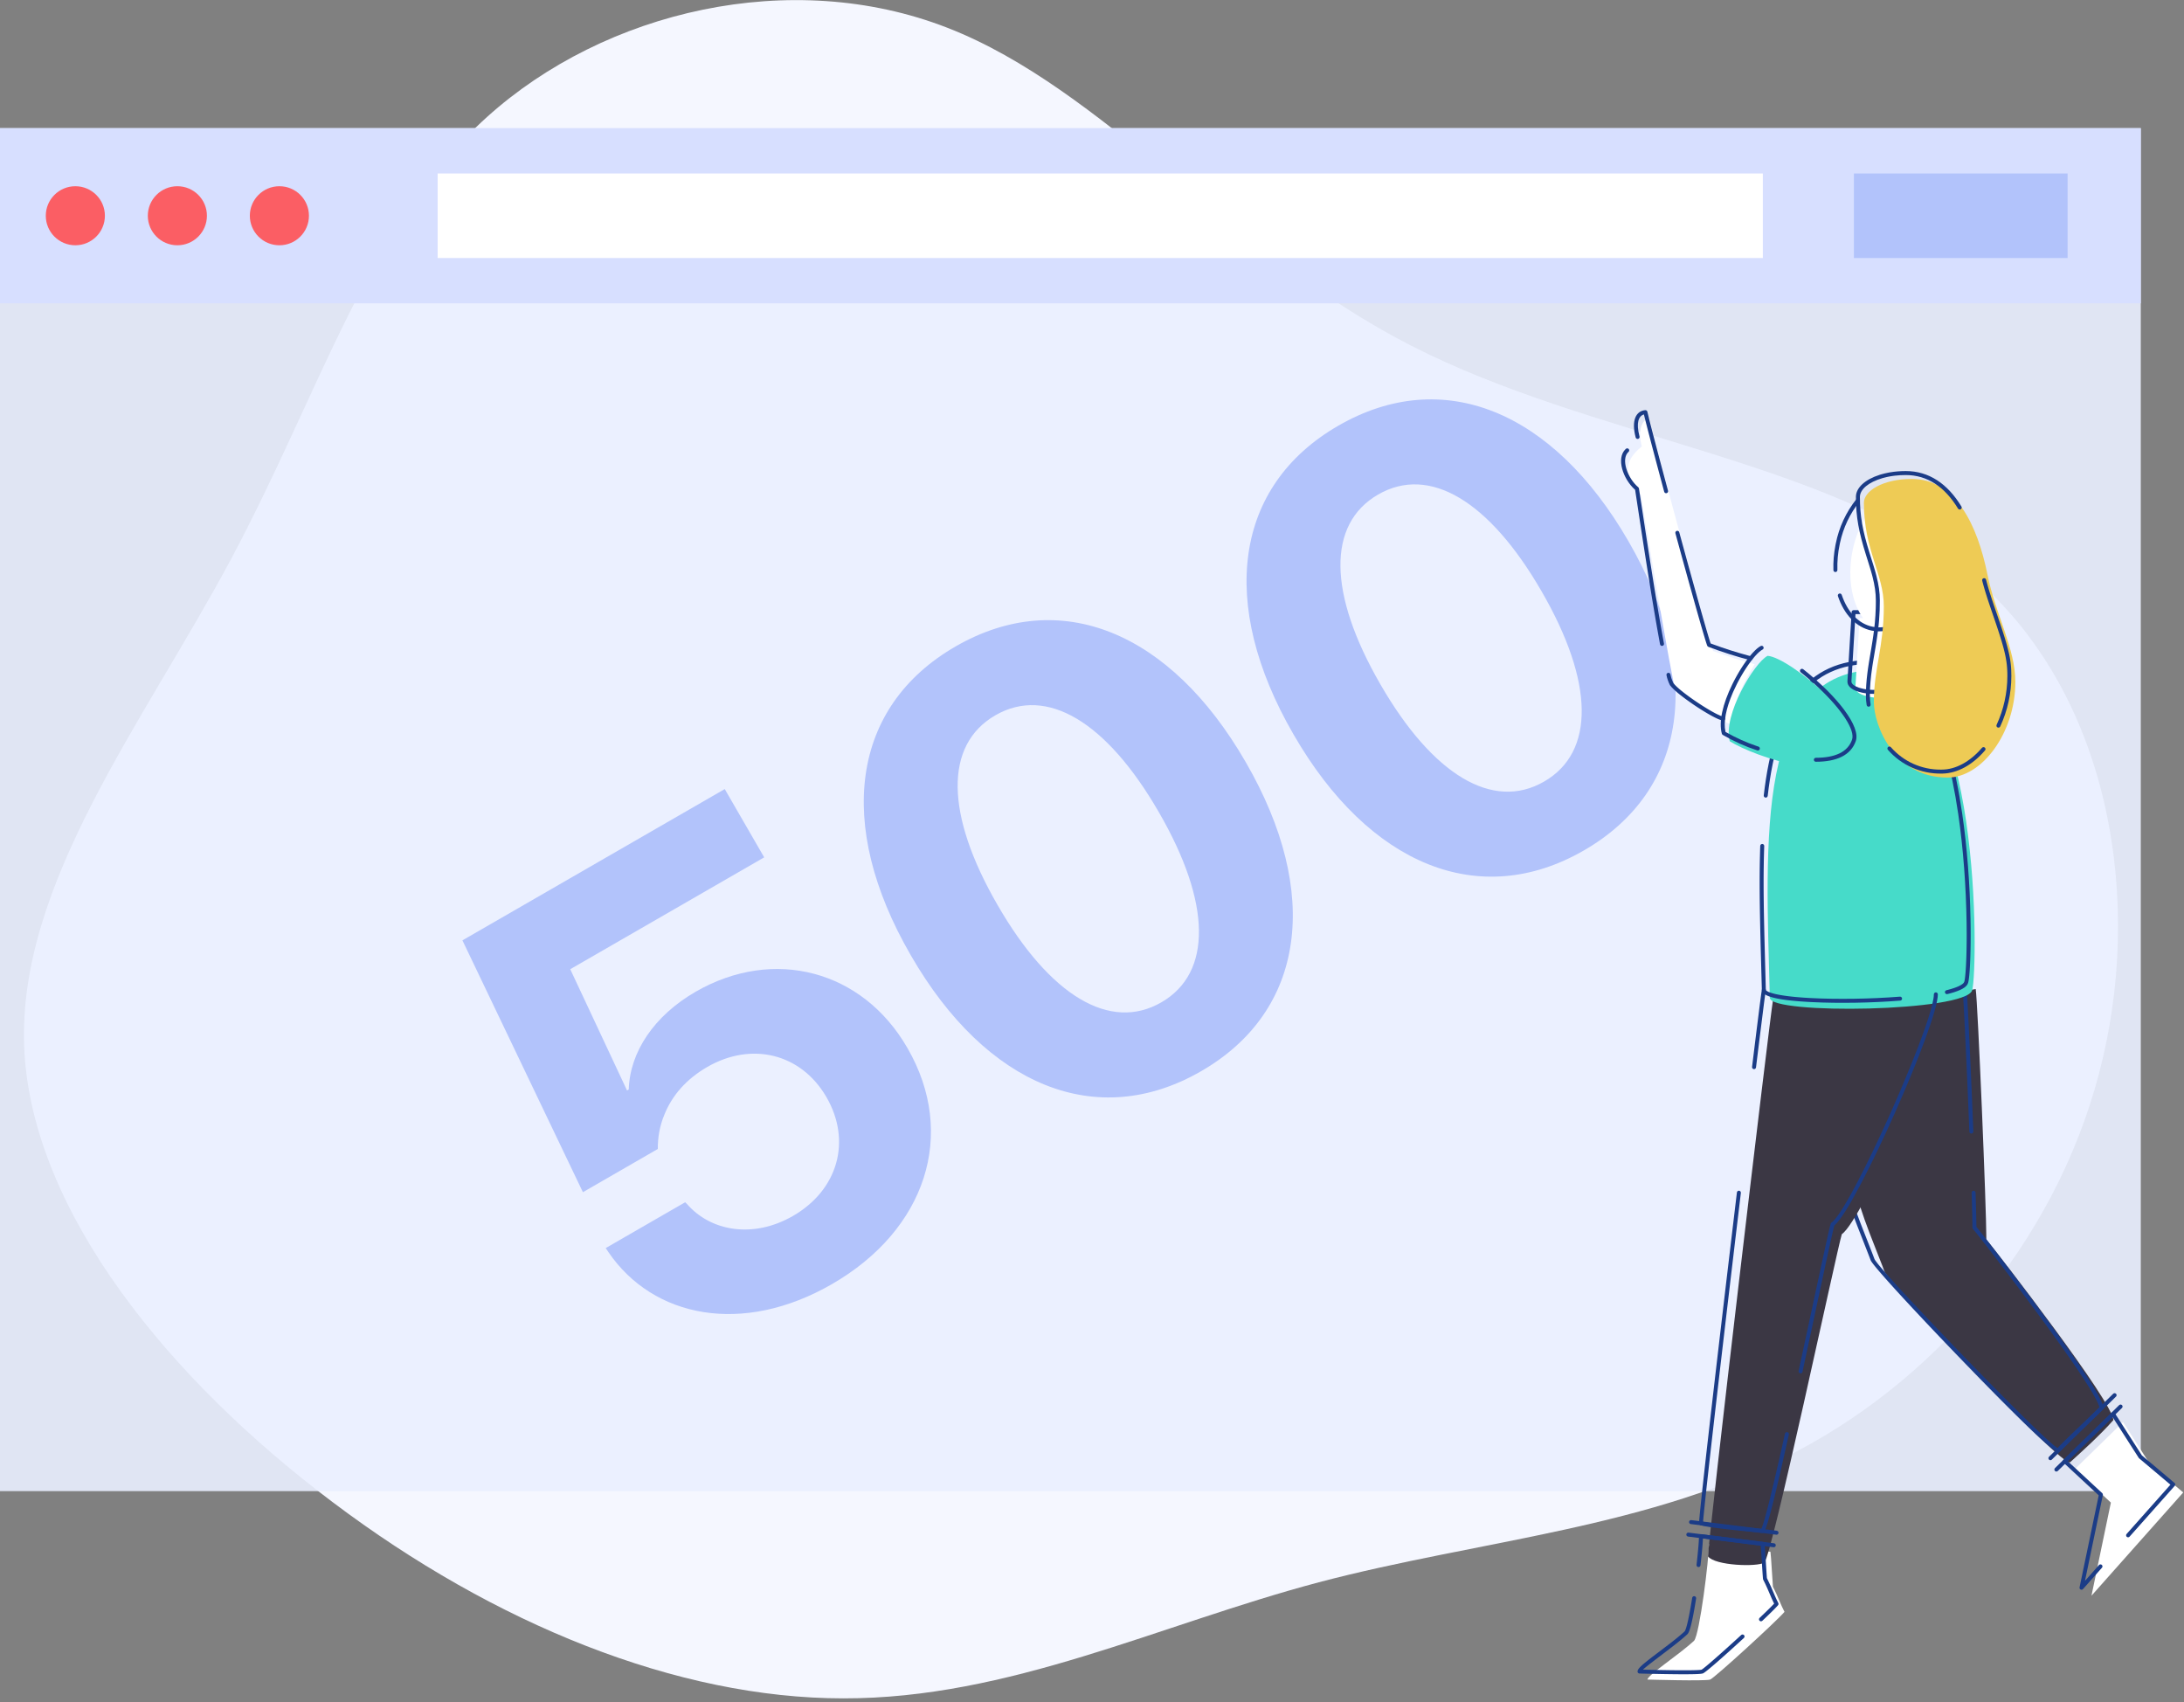 <svg width="539" height="420" viewBox="0 0 539 420" fill="none" xmlns="http://www.w3.org/2000/svg">
<rect x="0" y="0" width="539" height="420" fill="#808080" stroke="none"/>
<g clip-path="url(#clip0)">
<path d="M485.302 140.982C519.348 168.584 528.973 218.483 518.984 261.048C509.09 303.662 479.671 338.996 443.633 358.031C407.639 377.189 365.074 379.994 325.456 390.453C285.788 400.984 249.061 419.175 208.115 419.091C167.125 419.091 122.052 400.778 82.158 370.72C42.294 340.799 7.721 299.158 5.97 258.523C4.313 217.928 35.478 178.296 57.17 137.681C78.908 96.963 91.104 55.096 120.193 28.869C149.282 2.643 195.24 -8.155 233.796 6.848C272.353 21.85 303.473 62.352 348.186 85.252C392.964 108.208 451.295 113.537 485.302 140.982Z" fill="#F5F7FF"/>
<path opacity="0.9" d="M528.338 31.625H0V367.954H528.338V31.625Z" fill="#EAF0FF"/>
<path d="M205.328 316.869C228.523 303.493 236.23 279.858 223.975 258.655L223.893 258.515C212.855 239.418 190.944 233.613 171.685 244.719C161.422 250.637 155.452 259.603 155.171 268.846L154.75 269.089L140.734 239.165L188.6 211.561L178.861 194.711L114.125 232.044L143.858 294.186L162.344 283.525C162.322 280.73 162.802 277.832 163.948 275.111C165.809 270.387 169.345 266.289 174.546 263.289C185.511 256.966 197.655 259.979 203.894 270.61L203.975 270.75C210.224 281.562 206.805 293.644 195.7 300.049C185.929 305.683 175.421 303.88 169.522 297.078L169.097 296.668L149.487 307.977L150.166 308.99C161.211 325.18 183.258 329.597 205.328 316.869Z" fill="#B2C3FB"/>
<path d="M296.422 264.336C322.148 249.5 326.105 220.352 307.478 188.126L307.397 187.985C288.77 155.76 261.56 144.679 235.835 159.515C210.109 174.35 206.111 203.429 224.738 235.655L224.819 235.795C243.446 268.021 270.697 279.172 296.422 264.336ZM286.602 247.346C273.95 254.642 259.121 245.688 246.257 223.432L246.176 223.291C233.312 201.035 233.003 183.801 245.655 176.505C258.307 169.209 273.095 178.093 285.959 200.349L286.04 200.489C298.905 222.745 299.253 240.049 286.602 247.346Z" fill="#B2C3FB"/>
<path d="M390.89 209.857C416.616 195.021 420.573 165.873 401.946 133.647L401.865 133.507C383.238 101.281 356.028 90.2 330.302 105.036C304.577 119.872 300.579 148.95 319.206 181.176L319.287 181.316C337.914 213.542 365.164 224.693 390.89 209.857ZM381.069 192.867C368.417 200.163 353.589 191.209 340.725 168.953L340.644 168.812C327.779 146.556 327.471 129.322 340.123 122.026C352.775 114.73 367.563 123.614 380.427 145.87L380.508 146.01C393.372 168.266 393.721 185.57 381.069 192.867Z" fill="#B2C3FB"/>
<path d="M523.952 350.909L530.699 361.441L538.813 368.279L516.167 393.759L520.952 370.784L512.055 362.536L523.952 350.909Z" fill="white"/>
<path d="M436.939 382.927C437.146 384.582 437.323 388.714 437.549 391.528C438.764 393.857 439.462 395.984 440.406 397.747C438.439 400.071 423.164 414.022 422.068 414.449C420.971 414.877 406.591 414.449 406.591 414.449C406.591 413.354 414.46 408.274 418.109 404.851C419.481 403.141 421.758 384.745 421.758 381.051L436.939 382.927Z" fill="white"/>
<path d="M487.598 244.057C488.12 247.849 490.224 297.827 490.224 305.853C493.254 309.533 521.566 346.1 521.566 350.437C518.222 354.21 513.668 358.297 510.899 360.827C509.148 362.433 465.866 316.125 465.074 313.743C464.283 311.36 458.229 297.193 458.229 293.882C458.229 290.571 471.659 246.665 471.659 246.665L487.598 244.057Z" fill="#3B3744"/>
<path d="M484.568 240.625C484.841 240.58 485.098 240.769 485.135 241.043L485.153 241.19L485.183 241.479L485.228 241.989L485.277 242.634L485.331 243.409L485.434 245.063L485.55 247.068L485.657 249.044L485.87 253.214L486.079 257.539L486.341 263.269L486.678 271.043L487.013 279.214C487.024 279.485 486.812 279.714 486.541 279.725C486.27 279.735 486.041 279.524 486.03 279.253L485.632 269.592L485.317 262.385L484.993 255.414L484.767 250.851L484.644 248.51L484.499 245.899L484.397 244.208L484.319 243.019L484.25 242.085L484.214 241.678L469.09 244.153L467.081 250.772L465.903 254.683L465.122 257.286L464.348 259.875L463.585 262.44L462.835 264.972L461.838 268.358L460.942 271.424L460.209 273.952L459.248 277.303L458.314 280.614L457.651 283.018L457.385 283.995L456.912 285.774L456.656 286.764L456.39 287.825L456.203 288.601L456.077 289.15L455.996 289.519L455.928 289.85L455.871 290.144L455.841 290.319L455.805 290.549C455.801 290.573 455.798 290.596 455.796 290.618L455.781 290.741L455.773 290.847L455.77 290.935C455.77 291.004 455.773 291.079 455.779 291.159L455.794 291.327L455.817 291.509C455.821 291.541 455.826 291.573 455.831 291.606L455.865 291.811C455.872 291.846 455.878 291.882 455.885 291.919L455.93 292.145L455.983 292.385L456.043 292.64L456.11 292.908L456.223 293.337L456.353 293.797L456.448 294.121L456.604 294.631L456.775 295.171L456.961 295.741L457.232 296.545L457.452 297.182L457.768 298.074L458.109 299.015L458.289 299.504L458.797 300.861L459.302 302.185L462.118 309.389L462.518 310.438L462.591 310.64C462.72 311.029 463.855 312.42 465.689 314.494L466.409 315.303C466.659 315.583 466.92 315.873 467.19 316.173L468.03 317.098C468.175 317.257 468.322 317.418 468.471 317.581L469.391 318.585L470.361 319.636L471.376 320.73L472.976 322.444L474.09 323.63L475.82 325.464L477.613 327.354L478.836 328.639L480.078 329.938L481.968 331.908L483.879 333.891L485.799 335.874L487.078 337.19L488.986 339.146L490.246 340.432L491.491 341.7L492.72 342.945L494.521 344.763L495.689 345.936L496.827 347.073C497.014 347.26 497.2 347.444 497.384 347.628L498.469 348.705L499.516 349.737L500.52 350.721C500.683 350.881 500.845 351.038 501.004 351.194L501.937 352.098C504.809 354.87 506.9 356.771 507.693 357.263L507.793 357.32L508.184 356.906L508.665 356.41L509.028 356.044L509.645 355.434L510.623 354.485L511.968 353.196L516.271 349.104L517.421 347.989L517.712 347.701L518.107 347.305L518.098 347.249C518.085 347.184 518.068 347.114 518.047 347.039L517.998 346.881C517.98 346.827 517.96 346.769 517.938 346.71L517.867 346.525C517.854 346.493 517.841 346.461 517.827 346.427L517.738 346.222L517.639 346.003L517.528 345.771L517.406 345.526L517.202 345.134L517.053 344.856L516.892 344.566L516.722 344.263L516.446 343.785L516.146 343.279L515.823 342.746L515.477 342.186L515.109 341.6L514.583 340.777L514.163 340.13L513.569 339.228L513.258 338.761L512.608 337.794L511.921 336.784L511.198 335.733L510.439 334.642L509.237 332.93L508.178 331.439L507.067 329.889L505.907 328.284L504.451 326.287L503.258 324.663L501.945 322.887L501.048 321.68L499.794 320.001L498.384 318.123L496.339 315.415L494.558 313.071L492.529 310.42L490.68 308.02L489.072 305.954L488.062 304.671L487.33 303.753L486.894 303.218C486.836 303.148 486.799 303.063 486.787 302.974L486.782 302.906L486.779 302.317L486.768 301.434L486.731 299.588L486.656 296.8L486.581 294.335C486.572 294.064 486.785 293.837 487.057 293.828C487.328 293.82 487.555 294.032 487.564 294.304L487.668 297.772L487.728 300.175L487.754 301.585L487.764 302.443L487.765 302.73L488.033 303.06L488.673 303.859L489.683 305.14L491.461 307.424L493.369 309.899L495.644 312.875L498.615 316.796L499.774 318.337L500.379 319.143L501.78 321.017L502.698 322.252L503.599 323.469L505.027 325.409L506.361 327.235L507.133 328.299L508.128 329.678L509.318 331.339L510.224 332.616L511.091 333.848L511.714 334.742L512.313 335.608L513.076 336.723L513.796 337.788L514.308 338.556L514.636 339.052L515.107 339.773L515.553 340.466L515.837 340.912L516.241 341.557L516.62 342.173L516.858 342.567L517.084 342.949L517.299 343.317L517.503 343.672L517.694 344.014C517.725 344.07 517.756 344.125 517.786 344.18L517.959 344.501C517.987 344.554 518.015 344.606 518.042 344.657L518.198 344.959L518.342 345.246L518.473 345.521L518.593 345.781L518.7 346.027C518.97 346.666 519.108 347.156 519.108 347.49C519.108 347.619 519.057 347.743 518.966 347.834L518.234 348.568L517.368 349.412L512.676 353.879L511.496 355.008L510.405 356.066L509.798 356.665L509.441 357.024L509.041 357.432L508.622 357.873L508.314 358.208C508.215 358.318 508.071 358.378 507.922 358.37C507.896 358.368 507.867 358.363 507.834 358.354L507.764 358.332L507.685 358.3L507.598 358.258L507.451 358.177L507.285 358.074L507.164 357.994L507.035 357.904L506.897 357.806L506.675 357.64L506.435 357.454L506.176 357.248L505.9 357.021L505.505 356.688L505.188 356.416L504.739 356.023L504.01 355.369L503.352 354.768L502.504 353.979L501.593 353.12L500.621 352.19L499.413 351.021L498.687 350.313L497.552 349.197L495.748 347.407L494.431 346.089L493.717 345.372L492.246 343.886L490.329 341.938L488.734 340.308L487.088 338.618L484.962 336.425L482.65 334.029L480.952 332.261L478.75 329.957L476.37 327.451L474.601 325.576L471.983 322.782L469.8 320.426L468.785 319.323L467.826 318.273L466.752 317.087L465.924 316.164L465.16 315.305L464.464 314.511L463.837 313.787L463.388 313.259L462.987 312.778L462.666 312.385L462.405 312.057L462.251 311.858L462.052 311.591L461.891 311.363L461.806 311.233L461.738 311.12C461.699 311.051 461.672 310.994 461.657 310.95L461.629 310.87L461.41 310.287L459.856 306.298L458.32 302.373L457.877 301.209L457.545 300.325L457.162 299.29L456.807 298.308L456.558 297.607L456.324 296.935L456.178 296.505L456.038 296.087L455.842 295.487L455.72 295.103L455.55 294.554L455.447 294.204L455.35 293.869L455.261 293.547L455.18 293.24L455.072 292.804L455.009 292.531L454.954 292.272L454.907 292.028L454.867 291.797C454.855 291.722 454.845 291.65 454.835 291.58L454.811 291.378C454.798 291.248 454.79 291.127 454.787 291.016V290.888L454.793 290.783L454.804 290.661C454.806 290.639 454.809 290.616 454.811 290.593L454.843 290.366L454.886 290.102L454.942 289.801L455.009 289.463L455.089 289.09L455.213 288.535L455.398 287.754L455.615 286.876L455.811 286.105L456.085 285.055L456.453 283.673L457.012 281.627L457.645 279.353L458.259 277.181L459.129 274.146L460.424 269.687L461.522 265.946L461.891 264.694L463.022 260.881L463.791 258.302L464.569 255.704L465.353 253.096L467.307 246.633L468.239 243.574C468.287 243.415 468.412 243.293 468.569 243.247L468.629 243.233L484.568 240.625Z" fill="#1B3C87"/>
<path d="M437.574 246.729C436.802 250.998 421.531 379.98 421.531 384.067C423.317 386.365 433.625 386.695 435.415 385.599C437.205 384.504 453.217 308.968 454.55 304.547C459.547 301.221 480.03 254.854 480.025 247.82" fill="#3B3744"/>
<path d="M463.496 165.283C489.069 165.283 488.189 238.968 486.733 244.332C485.277 249.696 436.885 250.408 436.782 246.238C435.774 206.989 433.074 165.283 463.496 165.283Z" fill="#46DBC9"/>
<path d="M477.758 244.877C478.029 244.877 478.25 245.097 478.25 245.368C478.255 252.614 458.385 297.326 452.875 302.253L452.71 302.392L452.601 302.806L452.418 303.556L452.061 305.099L451.421 307.975L450.157 313.792L444.851 338.506C444.794 338.771 444.532 338.939 444.267 338.882C444.001 338.825 443.832 338.564 443.89 338.298L449.453 312.39L450.712 306.622L451.147 304.684L451.431 303.455L451.59 302.795L451.682 302.431L451.774 302.085L451.812 301.954C451.845 301.845 451.915 301.75 452.01 301.687C454.036 300.337 458.991 291.045 463.98 280.328L464.676 278.824C465.14 277.816 465.603 276.798 466.063 275.776L466.75 274.24L467.43 272.701C467.768 271.932 468.104 271.163 468.435 270.396L469.091 268.868C469.959 266.836 470.792 264.834 471.573 262.903L472.149 261.469C475.165 253.899 477.268 247.637 477.266 245.369C477.266 245.097 477.486 244.877 477.758 244.877Z" fill="#1B3C87"/>
<path d="M429.208 293.822C429.477 293.854 429.67 294.098 429.638 294.368L428.206 306.363L426.179 323.486L424.583 337.112L423.38 347.489L422.606 354.243L421.85 360.928L421.29 365.969L420.945 369.142L420.753 370.948L420.594 372.495L420.44 374.05L420.374 374.773L420.328 375.333L420.315 375.517L420.491 375.555L420.77 375.611L421.228 375.696L421.56 375.753L422.099 375.84L422.684 375.928L423.316 376.017L423.994 376.108L424.472 376.169L425.487 376.293L426.58 376.42L427.981 376.573L434.686 377.263L434.721 377.189L434.767 377.081L434.804 376.99L434.879 376.795C434.892 376.76 434.905 376.723 434.918 376.686L435.001 376.447L435.089 376.18L435.183 375.885L435.282 375.562L435.379 375.237L435.532 374.707L435.639 374.324L435.927 373.266L436.241 372.066L436.443 371.278L436.844 369.67L437.315 367.734L437.899 365.278L438.369 363.266L438.866 361.109L439.755 357.192L440.521 353.769C440.58 353.504 440.843 353.337 441.108 353.396C441.373 353.455 441.54 353.718 441.481 353.982L440.652 357.689L439.794 361.473L439.265 363.771L438.77 365.893L438.234 368.147L438.017 369.041L437.608 370.699L437.352 371.71L437.051 372.869L436.936 373.299L436.716 374.105L436.56 374.661L436.41 375.176L436.268 375.65L436.177 375.943L436.088 376.218L435.962 376.597L435.881 376.828L435.803 377.04L435.728 377.235L435.656 377.412L435.587 377.572C435.576 377.597 435.565 377.622 435.554 377.645L435.489 377.779C435.478 377.799 435.468 377.82 435.457 377.839L435.396 377.946C435.317 378.078 435.245 378.163 435.179 378.203C435.085 378.261 434.973 378.285 434.862 378.271L433.768 378.155L427.703 377.532L427.039 377.46L426.174 377.363L425.091 377.236L423.848 377.08L423.163 376.988L422.731 376.928L422.122 376.838L421.559 376.749L421.043 376.661L420.724 376.603L420.427 376.545C420.38 376.535 420.333 376.526 420.287 376.516L420.021 376.459L419.684 376.379C419.466 376.323 419.313 376.127 419.313 375.902C419.313 375.859 419.315 375.801 419.319 375.73L419.334 375.476L419.359 375.14L419.394 374.726L419.464 373.958L419.555 373.02L419.708 371.512L419.846 370.194L420.178 367.099L420.583 363.422L421.139 358.45L422.183 349.289L423.291 339.703L424.659 327.994L425.875 317.664L427.606 303.079L428.661 294.251C428.691 294.001 428.904 293.818 429.15 293.818L429.208 293.822Z" fill="#1B3C87"/>
<path d="M435.396 243.79C435.663 243.839 435.839 244.095 435.79 244.362L435.76 244.538L435.635 245.402L435.338 247.641L434.06 257.825L433.375 263.392C433.342 263.662 433.097 263.853 432.827 263.82C432.557 263.787 432.366 263.542 432.399 263.273L433.563 253.843L434.336 247.719L434.677 245.148L434.79 244.381L434.823 244.183C434.872 243.917 435.129 243.74 435.396 243.79Z" fill="#1B3C87"/>
<path d="M418.186 393.877C418.454 393.92 418.637 394.172 418.594 394.44L418.431 395.447L418.271 396.4L418.114 397.295L417.998 397.929L417.883 398.53L417.807 398.912L417.733 399.28L417.621 399.803L417.548 400.133L417.44 400.599L417.332 401.03L417.262 401.297L417.192 401.55L417.122 401.786L417.054 402.006L416.985 402.21L416.918 402.398C416.907 402.428 416.896 402.457 416.884 402.486L416.818 402.649L416.752 402.796C416.686 402.934 416.621 403.048 416.557 403.136L416.526 403.178L416.478 403.229L416.217 403.47L415.941 403.719L415.649 403.975L415.341 404.24L415.017 404.514L414.674 404.797L414.125 405.242L413.736 405.553L413.326 405.876L412.672 406.384L411.814 407.042L408.378 409.663L407.169 410.598L406.429 411.183L406.104 411.446L405.788 411.711L405.543 411.926L405.462 412L407.207 412.043L408.993 412.082L410.158 412.104L411.853 412.131L413.485 412.151L414.698 412.159L415.63 412.161L416.485 412.158L417.404 412.15L418.315 412.131L418.853 412.112L419.212 412.094L419.505 412.074L419.679 412.056L419.814 412.037L419.881 412.023C419.9 412.018 419.916 412.014 419.929 412.009L419.968 411.991L420.018 411.962L420.116 411.897L420.241 411.808L420.504 411.606L420.909 411.28L421.316 410.943L421.881 410.464L422.524 409.911L423.493 409.066L424.434 408.235L426.218 406.642L427.671 405.329L429.547 403.617C429.605 403.564 429.663 403.511 429.721 403.457C429.921 403.274 430.233 403.287 430.416 403.486C430.6 403.686 430.587 403.997 430.387 404.18L428.731 405.694L427.682 406.647L426.201 407.981L424.845 409.188L423.888 410.029L423.141 410.676L422.574 411.16L421.871 411.749L421.357 412.167L420.995 412.45L420.751 412.632L420.595 412.742L420.463 412.828L420.389 412.873C420.377 412.879 420.366 412.885 420.356 412.891L420.298 412.919C420.29 412.923 420.282 412.926 420.274 412.929C420.24 412.942 420.197 412.954 420.147 412.966L420.035 412.988L419.901 413.009L419.746 413.028L419.57 413.046L419.373 413.062L419.037 413.083L418.655 413.101L418.226 413.116L417.582 413.131L417.046 413.138L416.053 413.145H415.287L414.075 413.139L412.741 413.125L411.281 413.106L410.141 413.087L408.974 413.064L406.797 413.017L404.61 412.96C404.344 412.953 404.132 412.735 404.132 412.469C404.132 412.109 404.407 411.703 405.016 411.126L405.199 410.956C405.231 410.927 405.264 410.898 405.298 410.868L405.509 410.683L405.739 410.487L405.988 410.28L406.399 409.946L406.876 409.567L407.707 408.921L411.217 406.261L412.069 405.608L412.504 405.271L413.117 404.789L413.501 404.483L413.866 404.188L414.211 403.905L414.696 403.499C414.748 403.455 414.798 403.411 414.849 403.368L415.142 403.113L415.419 402.867L415.68 402.629L415.775 402.541L415.78 402.533C415.819 402.479 415.859 402.405 415.901 402.313L415.953 402.194L416.006 402.057L416.06 401.904L416.116 401.734L416.203 401.448L416.293 401.126L416.355 400.891L416.449 400.51L416.547 400.096L416.646 399.649L416.783 399.002L416.923 398.301L417.066 397.547L417.248 396.534L417.322 396.107L417.472 395.219L417.623 394.286C417.663 394.037 417.883 393.862 418.129 393.872L418.186 393.877Z" fill="#1B3C87"/>
<path d="M419.851 378.583L435.033 380.475C435.256 380.502 435.432 380.678 435.46 380.901L435.494 381.196L435.528 381.538L435.563 381.93L435.598 382.374L435.635 382.876L435.757 384.742L435.965 388.051L436.04 389.116L436.064 389.426L436.142 389.577C436.429 390.14 436.702 390.717 436.993 391.372L437.253 391.967L438.027 393.771L438.212 394.188C438.242 394.255 438.271 394.319 438.3 394.383L438.469 394.747C438.607 395.038 438.739 395.301 438.873 395.551C438.968 395.729 438.945 395.948 438.813 396.102L438.711 396.218L438.592 396.349L438.381 396.574L438.042 396.926L437.527 397.444L436.786 398.173L436.072 398.864L435.442 399.466L434.937 399.946C434.739 400.133 434.428 400.124 434.241 399.927C434.055 399.73 434.063 399.419 434.26 399.233L435.08 398.453L435.534 398.017L436.093 397.476L436.712 396.868L437.14 396.441L437.504 396.069L437.801 395.757L437.846 395.708L437.837 395.691C437.725 395.471 437.613 395.239 437.496 394.988L437.316 394.594C437.285 394.526 437.254 394.456 437.222 394.384L436.218 392.051C435.844 391.199 435.51 390.488 435.146 389.79C435.115 389.732 435.097 389.668 435.092 389.603L435.017 388.603L434.936 387.399L434.692 383.503L434.642 382.78L434.595 382.161L434.55 381.639L434.527 381.401L420.27 379.625L420.261 379.852L420.236 380.318L420.202 380.839L420.159 381.412L420.107 382.033L420.047 382.699L419.956 383.65L419.878 384.407L419.794 385.196L419.674 386.259C419.643 386.529 419.399 386.722 419.13 386.691C418.86 386.661 418.666 386.417 418.697 386.147L418.805 385.192L418.97 383.619L419.088 382.39L419.168 381.466L419.218 380.8L419.249 380.347L419.278 379.81L419.292 379.461L419.298 379.16C419.299 379.129 419.299 379.1 419.299 379.071C419.299 378.795 419.525 378.578 419.793 378.579L419.851 378.583Z" fill="#1B3C87"/>
<path d="M528.338 31.625H0V74.853H528.338V31.625Z" fill="#D7DFFF"/>
<path d="M435.056 42.81H108.007V63.668H435.056V42.81Z" fill="white"/>
<path d="M510.275 42.81H457.535V63.668H510.275V42.81Z" fill="#B2C3FB"/>
<path d="M18.595 60.524C22.622 60.524 25.888 57.263 25.888 53.239C25.888 49.216 22.622 45.954 18.595 45.954C14.567 45.954 11.301 49.216 11.301 53.239C11.301 57.263 14.567 60.524 18.595 60.524Z" fill="#FB5E64"/>
<path d="M43.774 60.524C47.802 60.524 51.067 57.263 51.067 53.239C51.067 49.216 47.802 45.954 43.774 45.954C39.746 45.954 36.481 49.216 36.481 53.239C36.481 57.263 39.746 60.524 43.774 60.524Z" fill="#FB5E64"/>
<path d="M68.954 60.524C72.982 60.524 76.247 57.263 76.247 53.239C76.247 49.216 72.982 45.954 68.954 45.954C64.926 45.954 61.66 49.216 61.66 53.239C61.66 57.263 64.926 60.524 68.954 60.524Z" fill="#FB5E64"/>
<path d="M434.925 208.256C435.196 208.266 435.409 208.493 435.4 208.764L435.355 210.199L435.313 211.867L435.303 212.345C435.286 213.182 435.274 214.025 435.265 214.886L435.255 216.19L435.251 217.527L435.255 219.422L435.265 220.848L435.293 223.252L435.317 224.843L435.361 227.202L435.433 230.49L435.569 235.828L435.798 244.261C435.801 244.387 436.007 244.553 436.403 244.733L436.572 244.806L436.761 244.88L436.971 244.954C437.117 245.004 437.276 245.054 437.449 245.103L437.718 245.177C437.81 245.202 437.906 245.226 438.006 245.25L438.313 245.322C438.419 245.346 438.528 245.369 438.64 245.392C438.907 245.447 439.191 245.5 439.489 245.551L439.948 245.627C440.105 245.651 440.266 245.675 440.43 245.699L440.933 245.768L441.458 245.835L442.003 245.898L442.569 245.959C442.665 245.968 442.762 245.978 442.86 245.988L443.456 246.043L444.07 246.096L444.704 246.145L445.356 246.191L446.025 246.234L446.712 246.273C453.34 246.633 461.712 246.509 468.891 245.935C469.162 245.913 469.399 246.115 469.42 246.385C469.442 246.656 469.24 246.893 468.969 246.914C461.973 247.474 453.856 247.608 447.289 247.287L446.4 247.24L445.638 247.194L444.901 247.146L444.187 247.094L443.725 247.057L443.274 247.018L442.617 246.958L442.194 246.915L441.579 246.848L441.183 246.801L440.798 246.753L440.424 246.702L439.885 246.623L439.541 246.568L439.207 246.511L438.886 246.452C438.833 246.442 438.781 246.432 438.729 246.422L438.425 246.36L438.133 246.297C438.085 246.286 438.038 246.275 437.991 246.264L437.716 246.197L437.454 246.128L437.203 246.058C436.999 245.998 436.808 245.936 436.63 245.871L436.422 245.793L436.226 245.712L436.043 245.63C435.954 245.588 435.871 245.545 435.791 245.502L435.639 245.413C435.105 245.085 434.825 244.711 434.815 244.286L434.518 233.292L434.441 230.125L434.371 226.866L434.328 224.526L434.301 222.639L434.287 221.435L434.272 219.419L434.268 218.04V217.519C434.268 217.1 434.269 216.687 434.271 216.278L434.28 215.065C434.282 214.865 434.284 214.666 434.286 214.468L434.302 213.286L434.32 212.323L434.33 211.844C434.347 211.046 434.368 210.252 434.393 209.452L434.417 208.731C434.426 208.46 434.653 208.247 434.925 208.256Z" fill="#1B3C87"/>
<path d="M462.021 162.827C473.654 162.827 480.805 177.149 484.261 200.76C485.48 209.082 486.149 218.15 486.313 226.787L486.333 228.024L486.344 229.128L486.351 230.745L486.346 232.05L486.336 233.063L486.317 234.284L486.289 235.449L486.261 236.338L486.238 236.976L486.202 237.788L486.163 238.551L486.119 239.264L486.083 239.762L486.046 240.229L486.007 240.663L485.979 240.933L485.937 241.309L485.892 241.647L485.862 241.852L485.83 242.04L485.798 242.21L485.766 242.362L485.732 242.495C485.485 243.41 484.404 244.128 482.502 244.761L482.157 244.872L481.796 244.981C481.673 245.017 481.547 245.053 481.418 245.088L481.023 245.195L480.611 245.3C480.347 245.365 480.08 245.205 480.015 244.941C479.949 244.678 480.11 244.412 480.373 244.346L480.565 244.298L480.937 244.201L481.292 244.102L481.63 244.003C481.685 243.987 481.74 243.97 481.793 243.953L482.106 243.853L482.403 243.753C482.547 243.702 482.685 243.652 482.816 243.601L483.07 243.499C483.111 243.482 483.151 243.465 483.191 243.448L483.42 243.346C484.226 242.972 484.686 242.596 484.783 242.238L484.814 242.112L484.845 241.966L484.875 241.802L484.905 241.618L484.934 241.417L484.976 241.082L485.016 240.708L485.068 240.152L485.116 239.534L485.171 238.679L485.202 238.124L485.239 237.34L485.264 236.719L485.293 235.851L485.318 234.94L485.342 233.747L485.356 232.753L485.365 231.466L485.367 230.939L485.367 230.422C485.366 229.555 485.359 228.665 485.345 227.76C485.215 218.877 484.545 209.487 483.288 200.902C479.901 177.76 472.935 163.81 462.021 163.81C446.393 163.81 438.747 174.728 436.262 196.385C436.231 196.654 435.988 196.848 435.718 196.817C435.448 196.786 435.254 196.543 435.285 196.273C437.82 174.182 445.772 162.827 462.021 162.827Z" fill="#1B3C87"/>
<path d="M468.93 170.584C468.93 173.006 457.712 172.79 457.909 169.557L458.937 152.526H468.93V170.584Z" fill="white"/>
<path d="M467.455 150.562H457.462C457.202 150.562 456.986 150.764 456.971 151.023L455.943 168.054C455.856 169.474 457.304 170.443 459.52 170.913L459.826 170.974C460.034 171.012 460.248 171.047 460.467 171.077L460.8 171.119C460.912 171.132 461.025 171.144 461.14 171.155L461.488 171.184C461.605 171.193 461.724 171.201 461.843 171.208C462.189 171.227 462.528 171.237 462.859 171.237L463.187 171.234C463.242 171.233 463.295 171.232 463.349 171.23L463.667 171.217C463.877 171.207 464.082 171.192 464.282 171.173L464.578 171.142C464.626 171.136 464.674 171.13 464.722 171.123L465.004 171.082C466.762 170.802 467.947 170.142 467.947 169.11V151.053C467.947 150.781 467.726 150.562 467.455 150.562ZM457.924 151.544H466.963V169.11C466.963 169.456 466.364 169.779 465.411 169.993L465.185 170.04C465.107 170.055 465.028 170.07 464.947 170.083L464.698 170.122C464.655 170.128 464.612 170.134 464.569 170.14L464.304 170.172C464.214 170.182 464.123 170.19 464.03 170.199L463.747 170.22C463.172 170.258 462.547 170.263 461.898 170.227L461.729 170.216C461.617 170.209 461.507 170.201 461.397 170.191L461.074 170.16C461.021 170.154 460.968 170.148 460.915 170.142L460.605 170.101L460.304 170.055L460.012 170.003L459.731 169.946C459.455 169.887 459.195 169.82 458.953 169.746L458.718 169.669C457.569 169.277 456.888 168.722 456.925 168.113L457.924 151.544Z" fill="#1B3C87"/>
<path d="M481.878 140.884C484.052 130.749 480.304 121.353 473.506 119.898C466.707 118.443 459.434 125.479 457.26 135.614C455.085 145.749 458.834 155.145 465.632 156.6C472.43 158.055 479.703 151.019 481.878 140.884Z" fill="white"/>
<path d="M458.149 123.169C458.319 122.957 458.628 122.922 458.84 123.091C459.053 123.26 459.088 123.569 458.918 123.781C456.542 126.758 454.894 130.244 454.1 133.97L454.028 134.32C453.586 136.401 453.395 138.527 453.458 140.654C453.466 140.925 453.253 141.151 452.981 141.159C452.71 141.167 452.483 140.954 452.475 140.683C452.414 138.625 452.583 136.568 452.977 134.554L453.064 134.123C453.857 130.118 455.601 126.361 458.149 123.169Z" fill="#1B3C87"/>
<path d="M453.902 146.475C454.159 146.389 454.438 146.527 454.525 146.785C455.962 151.057 458.689 153.928 462.087 154.639C463.115 154.854 464.175 154.869 465.21 154.686C465.477 154.638 465.732 154.816 465.78 155.083C465.828 155.35 465.65 155.605 465.382 155.653C464.224 155.859 463.037 155.841 461.885 155.601C458.111 154.811 455.132 151.676 453.592 147.098C453.506 146.84 453.644 146.562 453.902 146.475Z" fill="#1B3C87"/>
<path d="M471.802 118.189C482.622 118.189 488.031 129.576 490.49 141.768C492.457 151.593 497.375 159.944 497.375 168.295C497.375 180.806 489.177 191.874 480.654 191.874C467.45 191.874 462.458 178.999 462.458 173.207C462.458 165.018 464.917 159.679 464.917 149.628C464.917 141.67 459.999 135.751 459.999 124.084C459.999 121.117 464.74 118.189 471.802 118.189Z" fill="#EECB55"/>
<path d="M470.327 116.239C476.044 116.239 480.637 119.348 484.07 124.988C484.211 125.22 484.137 125.522 483.905 125.663C483.673 125.804 483.37 125.73 483.229 125.499C479.962 120.13 475.666 117.222 470.327 117.222C469.396 117.222 468.498 117.276 467.642 117.377L467.251 117.427C467.057 117.454 466.865 117.483 466.675 117.515L466.3 117.581C466.238 117.592 466.176 117.604 466.115 117.616L465.749 117.691C465.448 117.757 465.154 117.828 464.869 117.905L464.529 118C461.178 118.978 459.016 120.757 459.016 122.625C459.016 127.38 459.711 131 461.323 136.226L462.315 139.388L462.481 139.933L462.634 140.446L462.774 140.934L462.905 141.401L463.026 141.854C463.045 141.928 463.065 142.002 463.083 142.076C463.649 144.285 463.934 146.207 463.934 148.169C463.934 149.896 463.876 151.431 463.749 152.994L463.694 153.621L463.632 154.254L463.562 154.896C463.537 155.112 463.511 155.33 463.484 155.551L463.397 156.221L463.302 156.909L463.199 157.619L463.087 158.354L462.966 159.117L462.836 159.911L462.37 162.669L462.253 163.378L462.19 163.768L462.073 164.525C461.664 167.245 461.475 169.387 461.475 171.745C461.479 172.438 461.54 173.13 461.655 173.813C461.7 174.081 461.519 174.334 461.251 174.379C460.984 174.424 460.73 174.244 460.685 173.976C460.561 173.241 460.496 172.497 460.491 171.748C460.491 169.883 460.607 168.153 460.851 166.189L460.942 165.485L461.044 164.758C461.062 164.635 461.081 164.51 461.1 164.385L461.218 163.616L461.432 162.314L461.798 160.16L461.931 159.358C461.952 159.227 461.973 159.097 461.994 158.969L462.114 158.214C462.133 158.091 462.152 157.968 462.17 157.847L462.277 157.133C462.294 157.016 462.31 156.9 462.327 156.785L462.42 156.105C462.45 155.881 462.479 155.661 462.506 155.443L462.583 154.797L462.652 154.163L462.714 153.539C462.82 152.401 462.888 151.294 462.922 150.132L462.938 149.493C462.94 149.385 462.942 149.277 462.943 149.168L462.949 148.507C462.95 148.395 462.95 148.282 462.95 148.169C462.95 146.297 462.677 144.455 462.131 142.319L462.016 141.881L461.893 141.431L461.76 140.962L461.615 140.471L461.458 139.95L461.047 138.628L460.514 136.934C458.782 131.396 458.032 127.622 458.032 122.625C458.032 120.322 460.348 118.291 463.895 117.168L464.237 117.063C464.812 116.894 465.417 116.749 466.049 116.629L466.43 116.56C467.649 116.352 468.958 116.239 470.327 116.239Z" fill="#1B3C87"/>
<path d="M465.971 184.332C466.175 184.153 466.486 184.174 466.664 184.379C469.759 187.918 474.24 189.935 478.946 189.912L479.194 189.909C482.652 189.909 486.198 187.967 489.148 184.529C489.325 184.323 489.635 184.3 489.841 184.476C490.047 184.653 490.071 184.963 489.895 185.169C486.828 188.742 483.106 190.815 479.409 190.889L479.204 190.891C474.126 190.993 469.264 188.845 465.924 185.025C465.745 184.82 465.766 184.51 465.971 184.332Z" fill="#1B3C87"/>
<path d="M489.551 142.683C489.814 142.615 490.082 142.773 490.15 143.036L490.268 143.484L490.388 143.93L490.512 144.376L490.64 144.826L490.842 145.511L490.983 145.978L491.209 146.701L491.368 147.201L491.623 147.984L491.899 148.815L492.304 150.01L493.132 152.426L493.762 154.293L494.161 155.505L494.452 156.407L494.653 157.048L494.842 157.66L495.017 158.246L495.179 158.806L495.281 159.167L495.423 159.691L495.512 160.029L495.595 160.359L495.711 160.84L495.782 161.152L495.849 161.457L495.911 161.757L495.996 162.198L496.047 162.487L496.095 162.772L496.158 163.193L496.196 163.471L496.229 163.748L496.26 164.024L496.287 164.299L496.321 164.711L496.347 165.126L496.361 165.401C496.382 165.861 496.392 166.331 496.392 166.821C496.389 171.12 495.453 175.367 493.646 179.269C493.532 179.515 493.24 179.622 492.994 179.508C492.747 179.394 492.64 179.103 492.754 178.856C494.5 175.084 495.406 170.977 495.408 166.821L495.406 166.4L495.401 166.125L495.394 165.853L495.378 165.449L495.357 165.051L495.339 164.786L495.317 164.523L495.293 164.259L495.266 163.996L495.235 163.731L495.2 163.465L495.162 163.196L495.098 162.789L495.026 162.374L494.944 161.95L494.853 161.515L494.787 161.218L494.679 160.76L494.601 160.446L494.476 159.96L494.386 159.626L494.242 159.108L494.086 158.569L493.918 158.005L493.674 157.213L493.408 156.372L493.117 155.476L492.719 154.275L492.28 152.974L491.266 150.014L490.869 148.836L490.598 148.016L490.429 147.494L490.191 146.743L490.041 146.259L489.898 145.787L489.761 145.324L489.564 144.64L489.377 143.962L489.198 143.282C489.13 143.019 489.288 142.751 489.551 142.683Z" fill="#1B3C87"/>
<path d="M417.402 375.105L438.5 377.734C438.77 377.767 438.961 378.013 438.927 378.282C438.896 378.532 438.682 378.714 438.436 378.712L438.378 378.708L417.281 376.08C417.011 376.047 416.82 375.801 416.853 375.532C416.885 375.282 417.099 375.1 417.345 375.102L417.402 375.105Z" fill="#1B3C87"/>
<path d="M416.728 378.195L437.821 380.823C438.091 380.857 438.282 381.102 438.248 381.372C438.217 381.622 438.003 381.804 437.757 381.802L437.7 381.798L416.607 379.17C416.337 379.137 416.146 378.891 416.18 378.622C416.211 378.372 416.425 378.189 416.671 378.191L416.728 378.195Z" fill="#1B3C87"/>
<path d="M521.531 343.922C521.725 343.732 522.036 343.734 522.227 343.928C522.403 344.106 522.414 344.385 522.262 344.577L522.221 344.623L506.375 360.18C506.182 360.37 505.87 360.367 505.68 360.174C505.504 359.995 505.493 359.716 505.645 359.525L505.686 359.479L521.531 343.922Z" fill="#1B3C87"/>
<path d="M523.002 346.727C523.196 346.537 523.507 346.539 523.697 346.733C523.873 346.911 523.884 347.19 523.732 347.382L523.691 347.428L507.846 362.98C507.652 363.17 507.341 363.167 507.15 362.974C506.975 362.795 506.963 362.516 507.115 362.325L507.156 362.279L523.002 346.727Z" fill="#1B3C87"/>
<path d="M521.149 348.593C521.357 348.389 521.69 348.412 521.871 348.629L521.907 348.679L528.614 359.148L536.671 365.938C536.867 366.102 536.901 366.385 536.761 366.59L536.722 366.64L525.568 379.186C525.388 379.388 525.077 379.407 524.874 379.227C524.687 379.06 524.656 378.783 524.795 378.582L524.833 378.533L535.652 366.364L527.923 359.851C527.898 359.83 527.875 359.806 527.854 359.78L527.826 359.74L521.404 349.717L510.309 360.561L518.827 368.459C518.938 368.561 518.994 368.708 518.983 368.855L518.974 368.919L514.565 390.087L518.022 386.197C518.188 386.009 518.466 385.979 518.667 386.117L518.716 386.155C518.903 386.321 518.934 386.599 518.795 386.8L518.757 386.849L514.075 392.12C513.753 392.482 513.169 392.208 513.218 391.747L513.226 391.693L517.954 368.99L509.262 360.931C509.072 360.755 509.053 360.465 509.21 360.267L509.252 360.22L521.149 348.593Z" fill="#1B3C87"/>
<path d="M433.049 163.908C429.572 162.994 426.145 161.9 422.781 160.632C421.797 158.446 409.178 112.138 407.044 103.202C405.686 103.315 403.95 105.511 405.199 110.158C402.814 112.088 398.924 115.974 404.963 122.11C405.229 123.79 412.778 169.267 413.511 170.25C415.891 173.467 425.176 177.977 427.212 178.787C427.856 177.024 426.872 174.121 433.049 163.908Z" fill="white"/>
<path d="M459.006 184.702C461.071 178.807 441.833 162.277 436.241 161.83C432.966 163.51 425.107 176.518 426.897 182.909C433.074 186.814 455.588 194.443 459.006 184.702Z" fill="#46DBC9"/>
<path d="M406.039 101.214C406.281 101.194 406.502 101.354 406.558 101.591L406.862 102.84L407.309 104.618L407.981 107.225L409.284 112.188L410.701 117.507L411.664 121.093C411.735 121.355 411.579 121.624 411.317 121.695C411.055 121.765 410.785 121.61 410.714 121.348L409.047 115.125L407.554 109.483L406.681 106.129L406.095 103.83L405.854 102.859L405.709 102.268L405.663 102.282C404.386 102.684 403.772 104.357 404.58 107.517L404.627 107.698C404.697 107.96 404.541 108.229 404.279 108.299C404.016 108.369 403.747 108.214 403.677 107.952C402.559 103.776 403.744 101.405 406.039 101.214Z" fill="#1B3C87"/>
<path d="M413.829 130.993C414.091 130.922 414.361 131.076 414.432 131.338L416.198 137.779L417.832 143.688L419.452 149.477L420.44 152.956L421.19 155.551L421.547 156.762L421.84 157.73L421.976 158.169L422.09 158.521L422.176 158.775L422.745 158.986C425.586 160.032 428.471 160.953 431.393 161.746L432.191 161.959C432.454 162.028 432.61 162.297 432.541 162.559C432.472 162.822 432.203 162.978 431.94 162.909C428.447 161.99 425.003 160.892 421.623 159.617C421.499 159.57 421.399 159.475 421.346 159.353L421.295 159.225L421.229 159.04L421.087 158.608L420.944 158.156L420.777 157.61L420.316 156.062L419.813 154.334L419.073 151.749L418.13 148.412L416.554 142.764L414.668 135.927L413.483 131.596C413.412 131.335 413.567 131.065 413.829 130.993Z" fill="#1B3C87"/>
<path d="M401.264 110.757C401.468 110.578 401.778 110.597 401.958 110.8C402.138 111.004 402.119 111.314 401.915 111.494C399.956 113.223 401.638 117.989 404.316 120.235C404.407 120.311 404.467 120.418 404.485 120.535L406.077 130.98L406.728 135.197L407.253 138.556L407.87 142.438L408.292 145.051L408.637 147.163L409.054 149.672L409.444 151.971L409.671 153.289L409.965 154.973L410.18 156.181L410.389 157.339L410.66 158.807C410.709 159.074 410.533 159.331 410.266 159.38C409.999 159.43 409.743 159.254 409.693 158.988L409.409 157.447L409.189 156.229L408.963 154.958L408.575 152.723L408.171 150.348L407.78 148.01L407.552 146.626L407.204 144.486L406.592 140.669L405.968 136.708L405.434 133.266L404.994 130.403L403.541 120.865L403.455 120.789C400.557 118.177 398.815 113.09 401.17 110.843L401.264 110.757Z" fill="#1B3C87"/>
<path d="M411.669 166.03C411.936 165.977 412.194 166.15 412.247 166.416C412.379 167.083 412.591 167.731 412.876 168.347L412.969 168.539L413.01 168.594C413.196 168.836 413.458 169.115 413.78 169.421L414.033 169.655L414.307 169.899C414.355 169.94 414.403 169.982 414.452 170.024L414.755 170.279L415.075 170.542L415.411 170.81L415.762 171.083C415.822 171.129 415.882 171.175 415.942 171.222L416.312 171.5L416.692 171.782L417.082 172.065L417.479 172.349L417.883 172.632L418.291 172.914L418.909 173.332L419.323 173.607L419.737 173.877L420.148 174.141L420.556 174.399L421.159 174.772L421.552 175.009L421.937 175.237L422.311 175.453C422.373 175.488 422.434 175.523 422.494 175.557L422.851 175.756L423.194 175.941C423.25 175.971 423.305 176 423.36 176.029L423.679 176.192C424.353 176.531 424.904 176.759 425.264 176.834L425.341 176.848C425.609 176.89 425.792 177.141 425.75 177.409C425.708 177.677 425.456 177.861 425.188 177.819C424.943 177.78 424.616 177.675 424.226 177.513L423.956 177.398C423.864 177.357 423.768 177.313 423.669 177.267L423.366 177.121L423.047 176.961L422.715 176.788L422.37 176.602L422.013 176.405L421.646 176.196L421.27 175.978L420.887 175.75L420.497 175.514L420.101 175.271L419.702 175.02L419.299 174.763L418.895 174.501L418.289 174.1L417.887 173.828L417.487 173.554L417.091 173.277L416.7 173L416.315 172.723L415.938 172.446L415.57 172.171L415.212 171.898L414.866 171.628L414.531 171.362L414.211 171.1L413.905 170.844C413.707 170.675 413.519 170.51 413.344 170.351L413.091 170.115C412.726 169.769 412.428 169.451 412.215 169.174L412.148 169.083L412.107 169.015C411.726 168.253 411.448 167.443 411.282 166.607C411.23 166.341 411.403 166.082 411.669 166.03Z" fill="#1B3C87"/>
<path d="M444.334 165.219C444.503 165.006 444.812 164.971 445.025 165.139L445.518 165.533L446.004 165.929L446.485 166.327L446.96 166.727L447.429 167.128L447.891 167.53L448.346 167.933L448.793 168.337L449.234 168.742C449.307 168.809 449.379 168.876 449.451 168.944L449.88 169.349L450.301 169.754L450.714 170.158L451.119 170.562C451.186 170.629 451.252 170.696 451.318 170.764L451.709 171.166C451.774 171.233 451.838 171.3 451.901 171.367L452.279 171.768C452.528 172.035 452.77 172.301 453.006 172.565L453.355 172.961C453.584 173.224 453.807 173.486 454.022 173.746L454.34 174.135C454.548 174.393 454.749 174.649 454.943 174.903L455.227 175.282C457.503 178.365 458.623 181.089 457.995 182.88C456.775 186.358 453.281 187.973 448.142 187.973C447.871 187.973 447.65 187.753 447.65 187.482C447.65 187.211 447.871 186.991 448.142 186.991C452.91 186.991 456.014 185.556 457.066 182.555C457.484 181.364 456.851 179.521 455.456 177.345L455.235 177.008C455.084 176.781 454.925 176.551 454.759 176.318L454.503 175.967C454.373 175.79 454.238 175.612 454.099 175.432L453.817 175.07C453.721 174.949 453.623 174.827 453.524 174.705L453.22 174.336L452.907 173.964L452.583 173.59C452.529 173.527 452.473 173.465 452.418 173.402L452.08 173.024L451.733 172.643C451.675 172.58 451.616 172.516 451.557 172.452L451.196 172.069C451.136 172.005 451.074 171.941 451.013 171.877L450.64 171.492L450.258 171.106L449.869 170.718L449.471 170.33L449.066 169.942L448.654 169.554C448.585 169.489 448.515 169.424 448.445 169.36L448.022 168.972L447.592 168.584C447.52 168.52 447.448 168.455 447.375 168.391L446.936 168.005L446.49 167.62L446.038 167.236C445.962 167.172 445.886 167.109 445.81 167.045L445.35 166.664L444.884 166.285C444.728 166.16 444.571 166.034 444.414 165.909C444.201 165.74 444.165 165.431 444.334 165.219Z" fill="#1B3C87"/>
<path d="M434.541 159.409C434.782 159.285 435.079 159.38 435.203 159.621C435.327 159.863 435.232 160.159 434.99 160.283C434.505 160.531 433.9 161.065 433.234 161.808L433.009 162.064C432.858 162.239 432.705 162.425 432.549 162.619L432.314 162.918C432.274 162.968 432.235 163.02 432.195 163.072L431.956 163.39C431.917 163.444 431.876 163.498 431.836 163.553L431.595 163.889L431.352 164.236L431.109 164.594L430.865 164.962L430.622 165.339L430.38 165.725L430.138 166.12L429.899 166.521C429.859 166.589 429.819 166.657 429.78 166.725L429.544 167.137C429.465 167.275 429.388 167.415 429.31 167.555L429.081 167.979L428.855 168.407L428.633 168.839C428.333 169.434 428.053 170.024 427.794 170.606L427.578 171.103C425.994 174.815 425.306 178.179 425.819 180.49L425.845 180.601L426.135 180.768C428.473 182.093 430.93 183.197 433.474 184.065L433.984 184.235C434.242 184.319 434.383 184.597 434.298 184.855C434.214 185.112 433.936 185.253 433.678 185.169C430.716 184.199 427.865 182.919 425.173 181.348C425.063 181.284 424.982 181.179 424.948 181.057C424.121 178.106 425.173 173.68 427.496 168.918L427.755 168.397L427.87 168.171L428.103 167.723C428.142 167.648 428.181 167.574 428.221 167.5L428.46 167.059L428.703 166.624C428.785 166.48 428.867 166.337 428.95 166.195L429.198 165.772C429.282 165.633 429.365 165.495 429.449 165.358L429.702 164.951C429.745 164.884 429.787 164.817 429.829 164.751L430.084 164.358L430.339 163.974L430.595 163.601C430.638 163.539 430.68 163.479 430.723 163.418L430.978 163.061C431.02 163.003 431.063 162.945 431.105 162.887L431.359 162.548C431.443 162.437 431.527 162.328 431.611 162.222L431.861 161.909C431.902 161.858 431.944 161.807 431.985 161.757L432.231 161.465C432.272 161.418 432.313 161.371 432.353 161.325L432.594 161.055C433.313 160.27 433.98 159.696 434.541 159.409Z" fill="#1B3C87"/>
</g>
<defs>
<clipPath id="clip0">
<rect width="539" height="420" fill="white" transform="translate(0)"/>
</clipPath>
</defs>
</svg>
